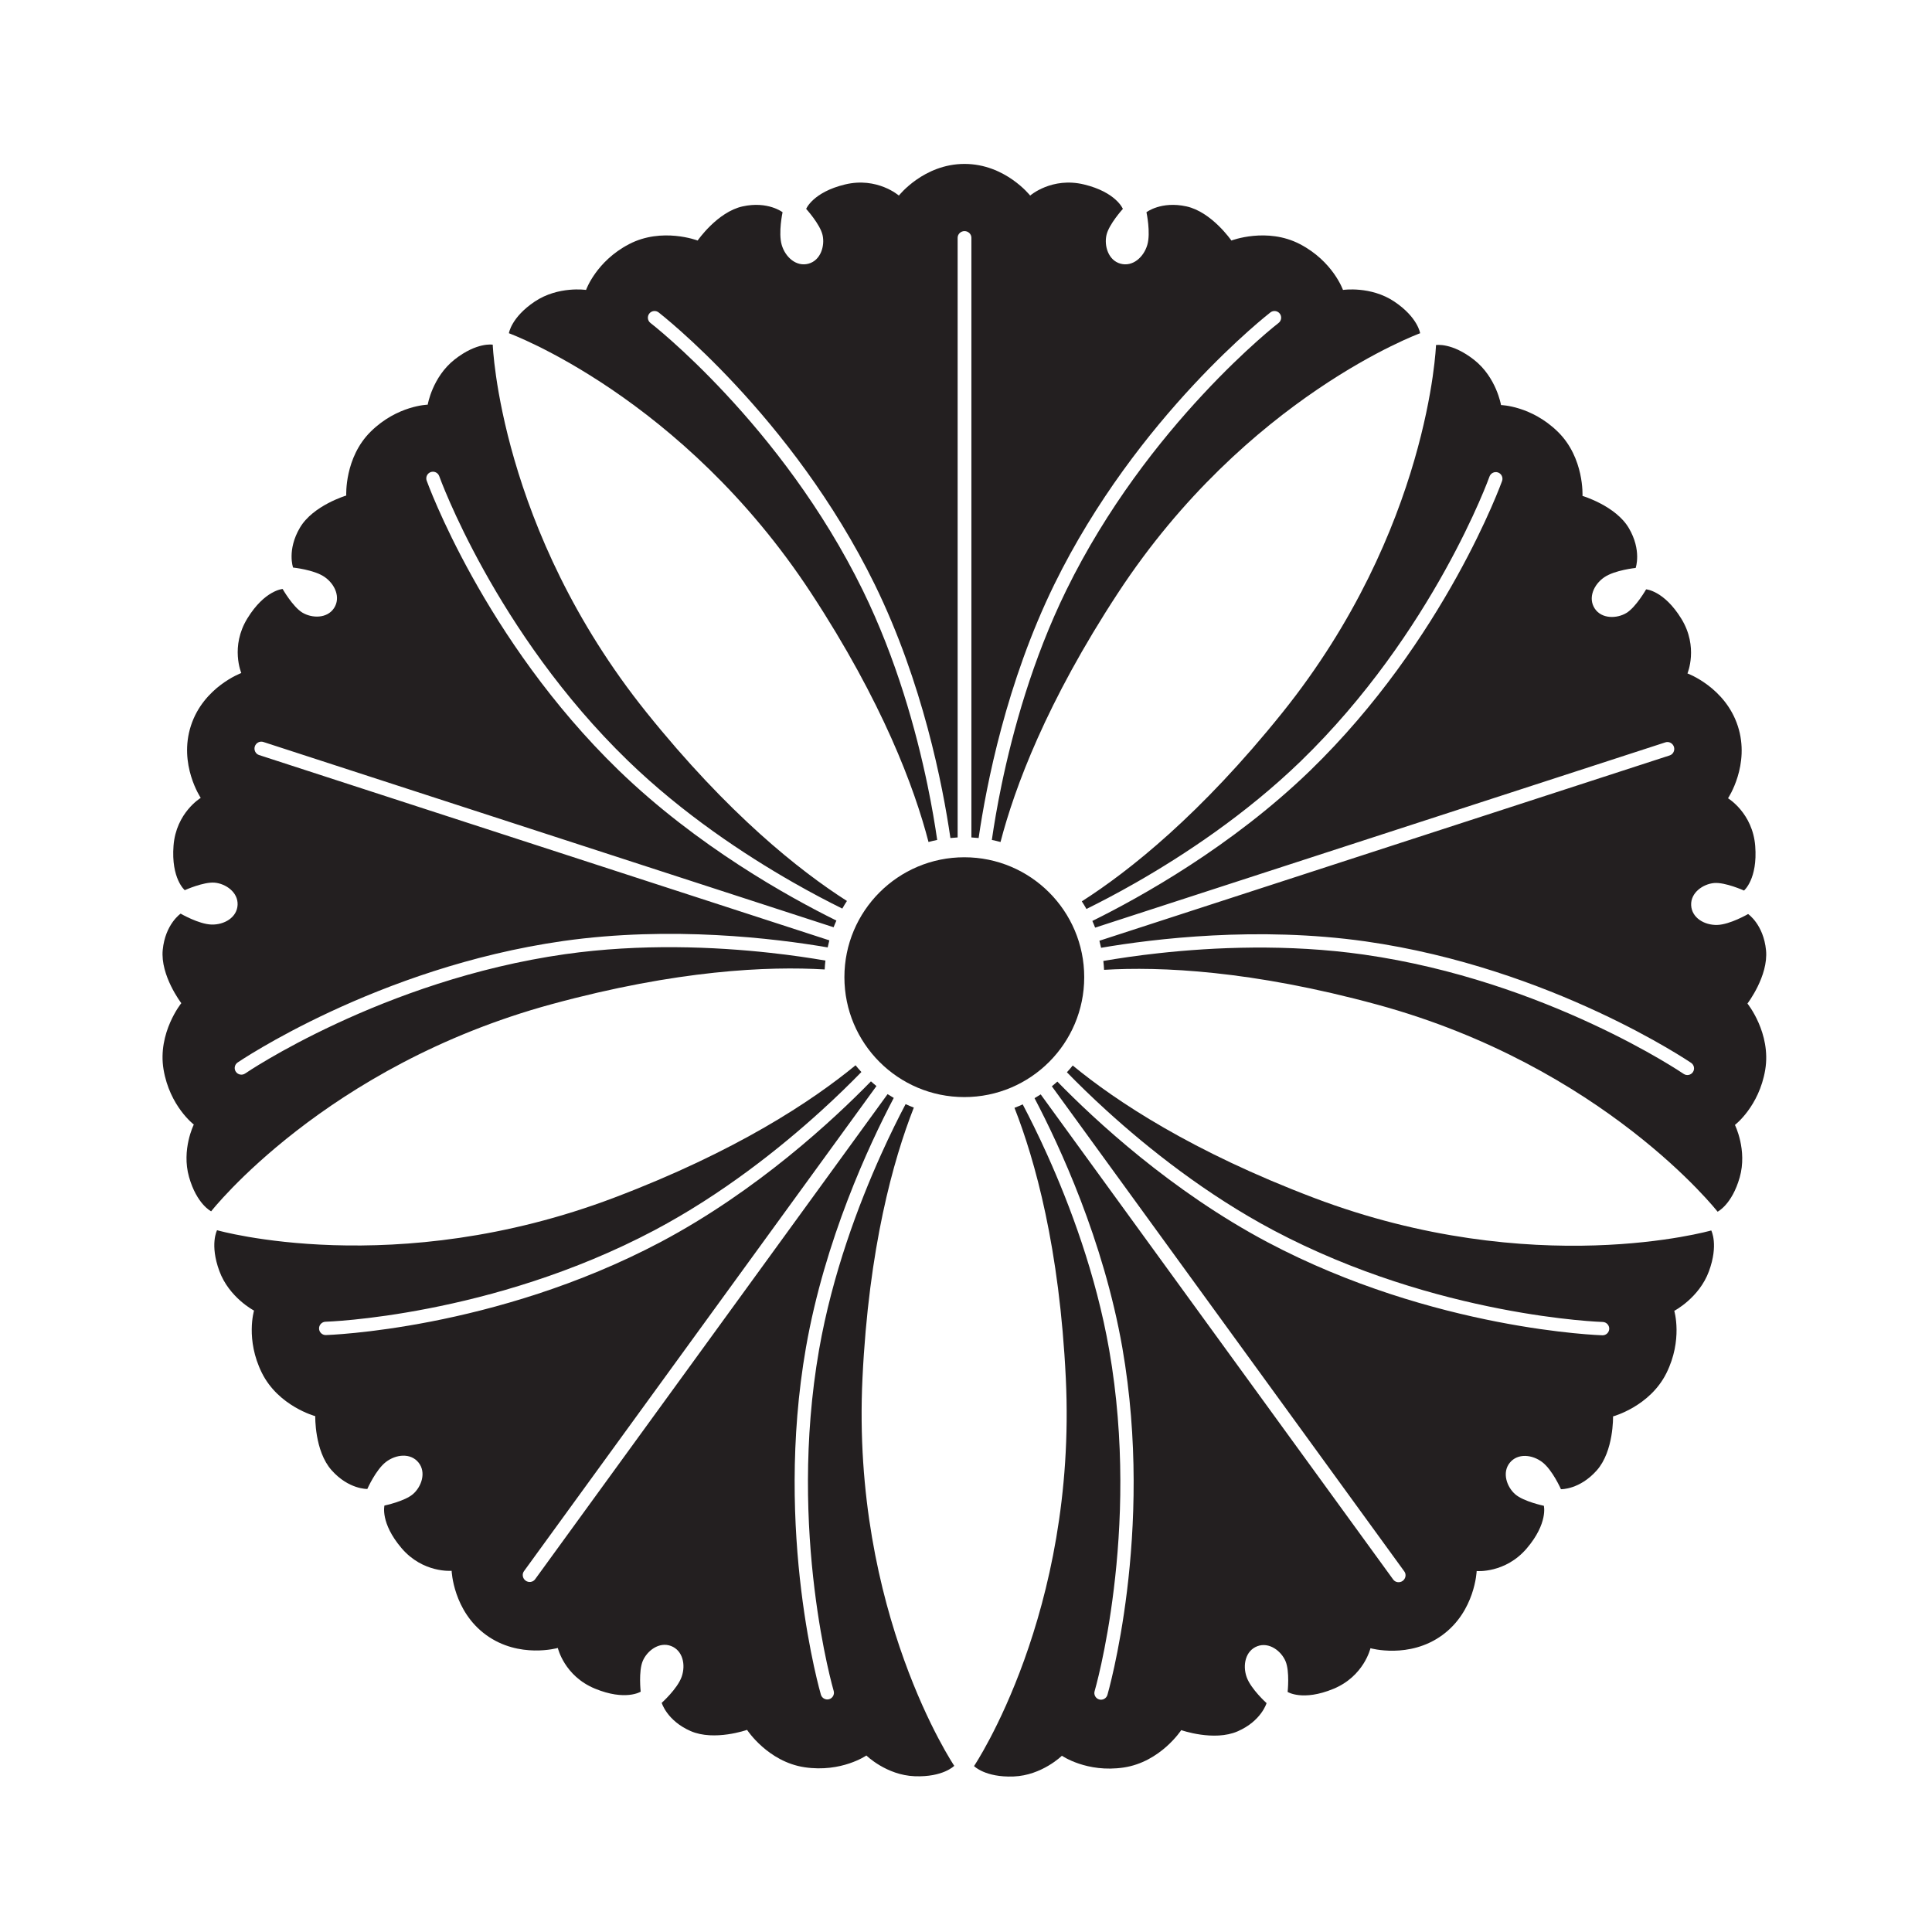<?xml version="1.0" encoding="UTF-8" standalone="no"?>
<!-- Created with Inkscape (http://www.inkscape.org/) -->

<svg
   sodipodi:docname="Itsutsu Ityou.svg"
   viewBox="0 0 793.701 793.701"
   height="793.701"
   width="793.701"
   id="svg12061"
   version="1.1"
   inkscape:version="1.2 (dc2aeda, 2022-05-15)"
   xmlns:inkscape="http://www.inkscape.org/namespaces/inkscape"
   xmlns:sodipodi="http://sodipodi.sourceforge.net/DTD/sodipodi-0.dtd"
   xmlns="http://www.w3.org/2000/svg"
   xmlns:svg="http://www.w3.org/2000/svg">
  <defs
     id="defs12712" />
  <sodipodi:namedview
     id="namedview12063"
     pagecolor="#ffffff"
     bordercolor="#000000"
     borderopacity="0.25"
     inkscape:showpageshadow="2"
     inkscape:pageopacity="0.0"
     inkscape:pagecheckerboard="0"
     inkscape:deskcolor="#d1d1d1"
     showgrid="false"
     inkscape:zoom="0.21024124"
     inkscape:cx="-834.75535"
     inkscape:cy="542.23424"
     inkscape:window-width="1419"
     inkscape:window-height="456"
     inkscape:window-x="0"
     inkscape:window-y="25"
     inkscape:window-maximized="0"
     inkscape:current-layer="svg12061">
    <inkscape:page
       x="0"
       y="0"
       id="page12067"
       width="793.701"
       height="793.701" />
  </sodipodi:namedview>
  <path
     d="m 445.417,401.443 c 0,27.203 -22.059,49.259 -49.259,49.259 -27.202,0 -49.261,-22.056 -49.261,-49.259 0,-27.203 22.059,-49.26 49.261,-49.26 27.2,0 49.259,22.057 49.259,49.26"
     style="fill:#231f20;fill-opacity:1;fill-rule:nonzero;stroke:none"
     id="path12081" />
  <path
     d="m 399.07,344.037 c 0.952,0.048 2.027,0.149 2.967,0.241 3.18,-21.834 11.39,-63.881 31.064,-104.13 34.086,-69.509 88.643,-111.658 88.809,-111.805 1.197,-0.919 2.922,-0.708 3.849,0.495 0.919,1.192 0.693,2.921 -0.497,3.842 -0.039,0.023 -13.38,10.326 -31.03,29.287 -17.66,18.95 -39.51,46.473 -56.218,80.588 -13.833,28.261 -21.931,57.658 -26.56,79.947 -1.833,8.814 -3.105,16.49 -3.987,22.562 1.203,0.234 2.39,0.534 3.566,0.844 5.814,-22.375 18.868,-57.456 48.238,-102.277 52.911,-80.732 124.149,-106.732 124.149,-106.732 0,0 -0.914,-6.5 -10.604,-13 -9.696,-6.5 -21.097,-4.789 -21.097,-4.789 0,0 -4.105,-11.743 -17.677,-18.815 -13.564,-7.071 -28.163,-1.48 -28.163,-1.48 0,0 -8.097,-11.747 -18.472,-14.025 -10.375,-2.28 -16.42,2.394 -16.42,2.394 0,0 1.824,8.436 0.341,13.456 -1.48,5.019 -5.979,9.055 -10.999,7.686 -5.018,-1.368 -6.787,-7.344 -5.762,-11.791 1.027,-4.447 6.73,-10.72 6.73,-10.72 0,0 -2.736,-6.841 -15.966,-10.035 -13.229,-3.193 -22.122,4.563 -22.122,4.563 0,0 -10.204,-13 -26.967,-13 -16.761,0 -26.965,13 -26.965,13 0,0 -8.895,-7.756 -22.124,-4.563 -13.228,3.194 -15.965,10.035 -15.965,10.035 0,0 5.702,6.273 6.73,10.72 1.025,4.447 -0.744,10.423 -5.764,11.791 -5.017,1.369 -9.518,-2.667 -11,-7.686 -1.48,-5.02 0.343,-13.456 0.343,-13.456 0,0 -6.045,-4.674 -16.419,-2.394 -10.374,2.278 -18.473,14.025 -18.473,14.025 0,0 -14.597,-5.591 -28.164,1.48 -13.569,7.072 -17.676,18.815 -17.676,18.815 0,0 -11.4,-1.711 -21.096,4.789 -9.691,6.5 -10.604,13 -10.604,13 0,0 71.239,26 124.148,106.732 29.372,44.821 42.425,79.902 48.24,102.277 1.176,-0.31 2.362,-0.61 3.565,-0.844 -0.881,-6.072 -2.153,-13.748 -3.987,-22.562 -4.629,-22.289 -12.726,-51.686 -26.56,-79.947 -16.708,-34.115 -38.559,-61.638 -56.219,-80.588 -17.65,-18.961 -30.99,-29.264 -31.028,-29.287 -1.192,-0.921 -1.416,-2.65 -0.498,-3.842 0.926,-1.203 2.651,-1.414 3.85,-0.495 0.165,0.147 54.722,42.296 88.806,111.805 19.676,40.249 27.885,82.296 31.067,104.13 0.94,-0.092 2.014,-0.193 2.966,-0.241 V 97.668 c 0,-1.505 1.315,-2.729 2.827,-2.729 1.513,0 2.828,1.224 2.828,2.729 z"
     style="fill:#231f20;fill-opacity:1;fill-rule:nonzero;stroke:none"
     id="path12085" />
  <path
     d="m 342.461,380.934 c 0.336,-0.889 0.769,-1.881 1.148,-2.748 C 323.822,368.413 286.376,347.61 254.177,316.462 198.6,262.569 175.369,197.656 175.284,197.45 c -0.503,-1.42 0.231,-2.996 1.657,-3.504 1.422,-0.505 2.992,0.243 3.506,1.659 0.012,0.04 5.682,15.915 18.26,38.56 12.57,22.649 31.994,51.935 59.276,78.371 22.598,21.885 48.057,38.674 67.829,49.963 7.813,4.468 14.72,8.05 20.22,10.764 0.593,-1.072 1.244,-2.11 1.908,-3.129 -19.488,-12.444 -48.816,-35.696 -82.368,-77.484 -60.431,-75.269 -63.145,-151.054 -63.145,-151.054 0,0 -6.463,-1.14 -15.64,6.069 -9.172,7.211 -11.076,18.583 -11.076,18.583 0,0 -12.432,0.275 -23.352,10.995 -10.92,10.719 -10.112,26.33 -10.112,26.33 0,0 -13.673,4.069 -19.045,13.233 -5.378,9.164 -2.8,16.356 -2.8,16.356 0,0 8.589,0.874 12.902,3.832 4.319,2.963 6.767,8.491 3.912,12.84 -2.853,4.348 -9.081,4.184 -12.993,1.836 -3.912,-2.352 -8.12,-9.712 -8.12,-9.712 0,0 -7.348,0.49 -14.473,12.082 -7.126,11.59 -2.496,22.449 -2.496,22.449 0,0 -15.517,5.688 -20.696,21.629 -5.18,15.942 4.029,29.663 4.029,29.663 0,0 -10.128,6.066 -11.176,19.632 -1.048,13.565 4.613,18.282 4.613,18.282 0,0 7.724,-3.485 12.272,-3.086 4.548,0.398 9.68,3.93 9.433,9.124 -0.245,5.194 -5.479,8.23 -10.711,8.086 -5.228,-0.141 -12.689,-4.484 -12.689,-4.484 0,0 -6.313,4.303 -7.355,14.878 -1.037,10.573 7.632,21.901 7.632,21.901 0,0 -9.824,12.155 -7.296,27.247 2.533,15.089 12.433,22.619 12.433,22.619 0,0 -5.148,10.316 -1.963,21.54 3.187,11.231 9.087,14.107 9.087,14.107 0,0 46.738,-59.716 139.869,-85.088 51.708,-14.086 89.103,-15.658 112.183,-14.273 0.064,-1.211 0.149,-2.435 0.3,-3.651 -6.052,-1.041 -13.748,-2.2 -22.696,-3.181 -22.626,-2.484 -53.087,-3.867 -84.239,0.551 -37.612,5.356 -70.537,17.632 -94.018,28.569 -23.487,10.925 -37.405,20.432 -37.436,20.459 -1.251,0.844 -2.963,0.522 -3.812,-0.718 -0.86,-1.244 -0.524,-2.954 0.721,-3.81 0.188,-0.112 57.133,-38.975 133.776,-49.912 44.353,-6.272 86.878,-1.091 108.633,2.633 0.203,-0.923 0.439,-1.977 0.684,-2.897 L 106.408,310.177 c -1.433,-0.465 -2.192,-2.091 -1.726,-3.531 0.465,-1.441 2.036,-2.309 3.469,-1.844 z"
     style="fill:#231f20;fill-opacity:1;fill-rule:nonzero;stroke:none"
     id="path12089" />
  <path
     d="m 360.063,446.17 c -0.744,-0.592 -1.556,-1.308 -2.261,-1.935 -15.41,15.791 -46.764,44.984 -86.339,65.979 -68.432,36.204 -137.346,38.234 -137.57,38.256 -1.503,0.042 -2.78,-1.146 -2.817,-2.662 -0.043,-1.502 1.16,-2.776 2.656,-2.818 0.044,0 16.896,-0.486 42.322,-5.458 25.421,-4.948 59.277,-14.372 92.849,-32.149 27.799,-14.737 51.632,-33.754 68.475,-49.068 6.67,-6.05 12.209,-11.518 16.49,-15.906 -0.833,-0.898 -1.62,-1.839 -2.389,-2.779 -17.853,14.681 -49.036,35.395 -99.14,54.385 -90.262,34.213 -163.174,13.379 -163.174,13.379 0,0 -3.084,5.795 0.941,16.75 4.019,10.952 14.25,16.271 14.25,16.271 0,0 -3.582,11.913 3.238,25.615 6.822,13.693 21.915,17.749 21.915,17.749 0,0 -0.352,14.26 6.703,22.203 7.056,7.949 14.689,7.714 14.689,7.714 0,0 3.484,-7.894 7.632,-11.086 4.148,-3.19 10.166,-3.806 13.417,0.252 3.26,4.052 1.175,9.925 -2.267,12.924 -3.442,2.993 -11.749,4.72 -11.749,4.72 0,0 -1.806,7.14 7.024,17.5 8.819,10.358 20.577,9.309 20.577,9.309 0,0 0.611,16.517 14.176,26.368 13.555,9.856 29.451,5.334 29.451,5.334 0,0 2.641,11.503 15.223,16.692 12.572,5.196 18.816,1.267 18.816,1.267 0,0 -0.931,-8.429 0.854,-12.624 1.786,-4.203 6.73,-7.996 11.588,-6.157 4.864,1.842 6.136,7.754 4.383,12.682 -1.753,4.934 -8.188,10.686 -8.188,10.686 0,0 2.148,7.333 11.881,11.593 9.733,4.255 23.187,-0.492 23.187,-0.492 0,0 8.525,13.107 23.657,15.363 15.132,2.249 25.357,-4.838 25.357,-4.838 0,0 8.216,8.087 19.879,8.524 11.663,0.439 16.221,-4.281 16.221,-4.281 0,0 -42.348,-62.904 -37.698,-159.318 2.576,-53.531 12.641,-89.583 21.092,-111.103 -1.134,-0.432 -2.271,-0.893 -3.383,-1.412 -2.86,5.432 -6.335,12.391 -10.033,20.596 -9.359,20.755 -20.087,49.296 -25.514,80.292 -6.525,37.427 -5.028,72.533 -1.88,98.242 3.132,25.715 7.874,41.89 7.883,41.932 0.424,1.443 -0.411,2.972 -1.853,3.4 -1.448,0.427 -2.979,-0.418 -3.4,-1.861 -0.048,-0.219 -19.419,-66.385 -6.131,-142.653 7.74,-44.124 25.807,-82.965 36.068,-102.502 -0.812,-0.48 -1.743,-1.031 -2.539,-1.55 L 219.819,648.811 c -0.888,1.22 -2.661,1.438 -3.892,0.546 -1.224,-0.888 -1.565,-2.652 -0.682,-3.87 z"
     style="fill:#231f20;fill-opacity:1;fill-rule:nonzero;stroke:none"
     id="path12093" />
  <path
     d="m 427.538,449.597 c -0.791,0.519 -1.721,1.069 -2.533,1.549 10.252,19.532 28.329,58.379 36.068,102.503 13.282,76.268 -6.083,142.434 -6.124,142.653 -0.43,1.442 -1.952,2.288 -3.406,1.861 -1.444,-0.424 -2.282,-1.957 -1.856,-3.4 0.011,-0.043 4.759,-16.217 7.884,-41.932 3.15,-25.709 4.646,-60.821 -1.886,-98.242 -5.419,-30.996 -16.142,-59.537 -25.507,-80.288 -3.687,-8.209 -7.183,-15.169 -10.027,-20.6 -1.117,0.519 -2.254,0.98 -3.382,1.412 8.444,21.519 18.509,57.576 21.085,111.102 4.651,96.413 -37.704,159.319 -37.704,159.319 0,0 4.565,4.72 16.228,4.281 11.657,-0.437 19.872,-8.524 19.872,-8.524 0,0 10.231,7.087 25.369,4.836 15.126,-2.26 23.651,-15.361 23.651,-15.361 0,0 13.454,4.746 23.186,0.492 9.739,-4.255 11.872,-11.588 11.872,-11.588 0,0 -6.425,-5.758 -8.178,-10.686 -1.752,-4.933 -0.48,-10.845 4.382,-12.689 4.86,-1.837 9.804,1.956 11.59,6.153 1.784,4.2 0.86,12.63 0.86,12.63 0,0 6.232,3.929 18.808,-1.267 12.584,-5.189 15.218,-16.692 15.218,-16.692 0,0 15.902,4.516 29.456,-5.335 13.567,-9.85 14.176,-26.367 14.176,-26.367 0,0 11.759,1.042 20.579,-9.31 8.829,-10.36 7.022,-17.505 7.022,-17.505 0,0 -8.305,-1.721 -11.747,-4.715 -3.443,-2.993 -5.523,-8.873 -2.272,-12.929 3.254,-4.057 9.273,-3.437 13.415,-0.247 4.152,3.191 7.634,11.086 7.634,11.086 0,0 7.637,0.23 14.692,-7.714 7.056,-7.942 6.704,-22.202 6.704,-22.202 0,0 15.094,-4.056 21.914,-17.751 6.82,-13.7 3.239,-25.615 3.239,-25.615 0,0 10.231,-5.317 14.249,-16.269 4.02,-10.956 0.942,-16.75 0.942,-16.75 0,0 -72.912,20.834 -163.173,-13.379 -50.109,-18.996 -81.288,-39.704 -99.145,-54.392 -0.764,0.941 -1.551,1.881 -2.39,2.78 4.287,4.397 9.83,9.856 16.49,15.912 16.848,15.308 40.681,34.331 68.481,49.073 33.57,17.772 67.426,27.195 92.848,32.144 25.426,4.967 42.274,5.457 42.322,5.457 1.497,0.048 2.693,1.315 2.656,2.818 -0.041,1.512 -1.313,2.7 -2.816,2.657 -0.224,-0.016 -69.138,-2.048 -137.57,-38.25 -39.576,-20.995 -70.929,-50.184 -86.34,-65.979 -0.711,0.625 -1.517,1.343 -2.26,1.935 l 144.813,199.317 c 0.887,1.218 0.545,2.981 -0.68,3.869 -1.229,0.892 -3.009,0.673 -3.891,-0.545 z"
     style="fill:#231f20;fill-opacity:1;fill-rule:nonzero;stroke:none"
     id="path12097" />
  <path
     d="m 451.655,386.474 c 0.247,0.917 0.48,1.971 0.684,2.895 21.744,-3.72 64.28,-8.906 108.632,-2.631 76.644,10.936 133.585,49.8 133.781,49.907 1.241,0.856 1.577,2.566 0.716,3.81 -0.848,1.247 -2.564,1.567 -3.804,0.716 -0.038,-0.02 -13.956,-9.532 -37.443,-20.454 -23.481,-10.938 -56.412,-23.215 -94.02,-28.567 -31.15,-4.417 -61.611,-3.04 -84.238,-0.552 -8.947,0.975 -16.644,2.145 -22.693,3.177 0.149,1.219 0.234,2.443 0.3,3.651 23.078,-1.381 60.478,0.187 112.179,14.276 93.133,25.375 139.871,85.089 139.871,85.089 0,0 5.9,-2.88 9.085,-14.105 3.187,-11.224 -1.967,-21.54 -1.967,-21.54 0,0 9.899,-7.536 12.444,-22.625 2.523,-15.09 -7.301,-27.243 -7.301,-27.243 0,0 8.669,-11.328 7.633,-21.901 -1.038,-10.576 -7.356,-14.875 -7.356,-14.875 0,0 -7.461,4.339 -12.689,4.483 -5.232,0.141 -10.465,-2.896 -10.711,-8.094 -0.245,-5.188 4.886,-8.717 9.428,-9.122 4.55,-0.396 12.283,3.089 12.283,3.089 0,0 5.656,-4.715 4.608,-18.283 -1.053,-13.566 -11.176,-19.629 -11.176,-19.629 0,0 9.209,-13.725 4.029,-29.664 -5.18,-15.946 -20.694,-21.626 -20.694,-21.626 0,0 4.621,-10.863 -2.498,-22.45 -7.124,-11.596 -14.48,-12.089 -14.48,-12.089 0,0 -4.206,7.367 -8.108,9.713 -3.912,2.351 -10.15,2.511 -13.005,-1.83 -2.849,-4.355 -0.4,-9.882 3.913,-12.836 4.319,-2.962 12.903,-3.836 12.903,-3.836 0,0 2.581,-7.192 -2.795,-16.359 -5.377,-9.167 -19.049,-13.232 -19.049,-13.232 0,0 0.812,-15.616 -10.102,-26.332 -10.926,-10.717 -23.364,-10.992 -23.364,-10.992 0,0 -1.898,-11.374 -11.07,-18.582 -9.177,-7.211 -15.64,-6.07 -15.64,-6.07 0,0 -2.714,75.78 -63.146,151.049 -33.556,41.791 -62.879,65.047 -82.367,77.489 0.663,1.016 1.31,2.056 1.903,3.128 5.505,-2.713 12.411,-6.3 20.227,-10.762 19.765,-11.292 45.224,-28.078 67.838,-49.965 27.271,-26.44 46.695,-55.723 59.26,-78.372 12.579,-22.648 18.253,-38.518 18.264,-38.559 0.513,-1.415 2.085,-2.163 3.507,-1.66 1.422,0.507 2.16,2.084 1.657,3.504 -0.085,0.208 -23.315,65.117 -78.893,119.015 -32.199,31.146 -69.645,51.947 -89.428,61.721 0.373,0.869 0.808,1.861 1.139,2.748 l 234.315,-76.132 c 1.433,-0.467 3.004,0.404 3.465,1.844 0.47,1.44 -0.289,3.068 -1.722,3.532 z"
     style="fill:#231f20;fill-opacity:1;fill-rule:nonzero;stroke:none"
     id="path12101" />
</svg>
